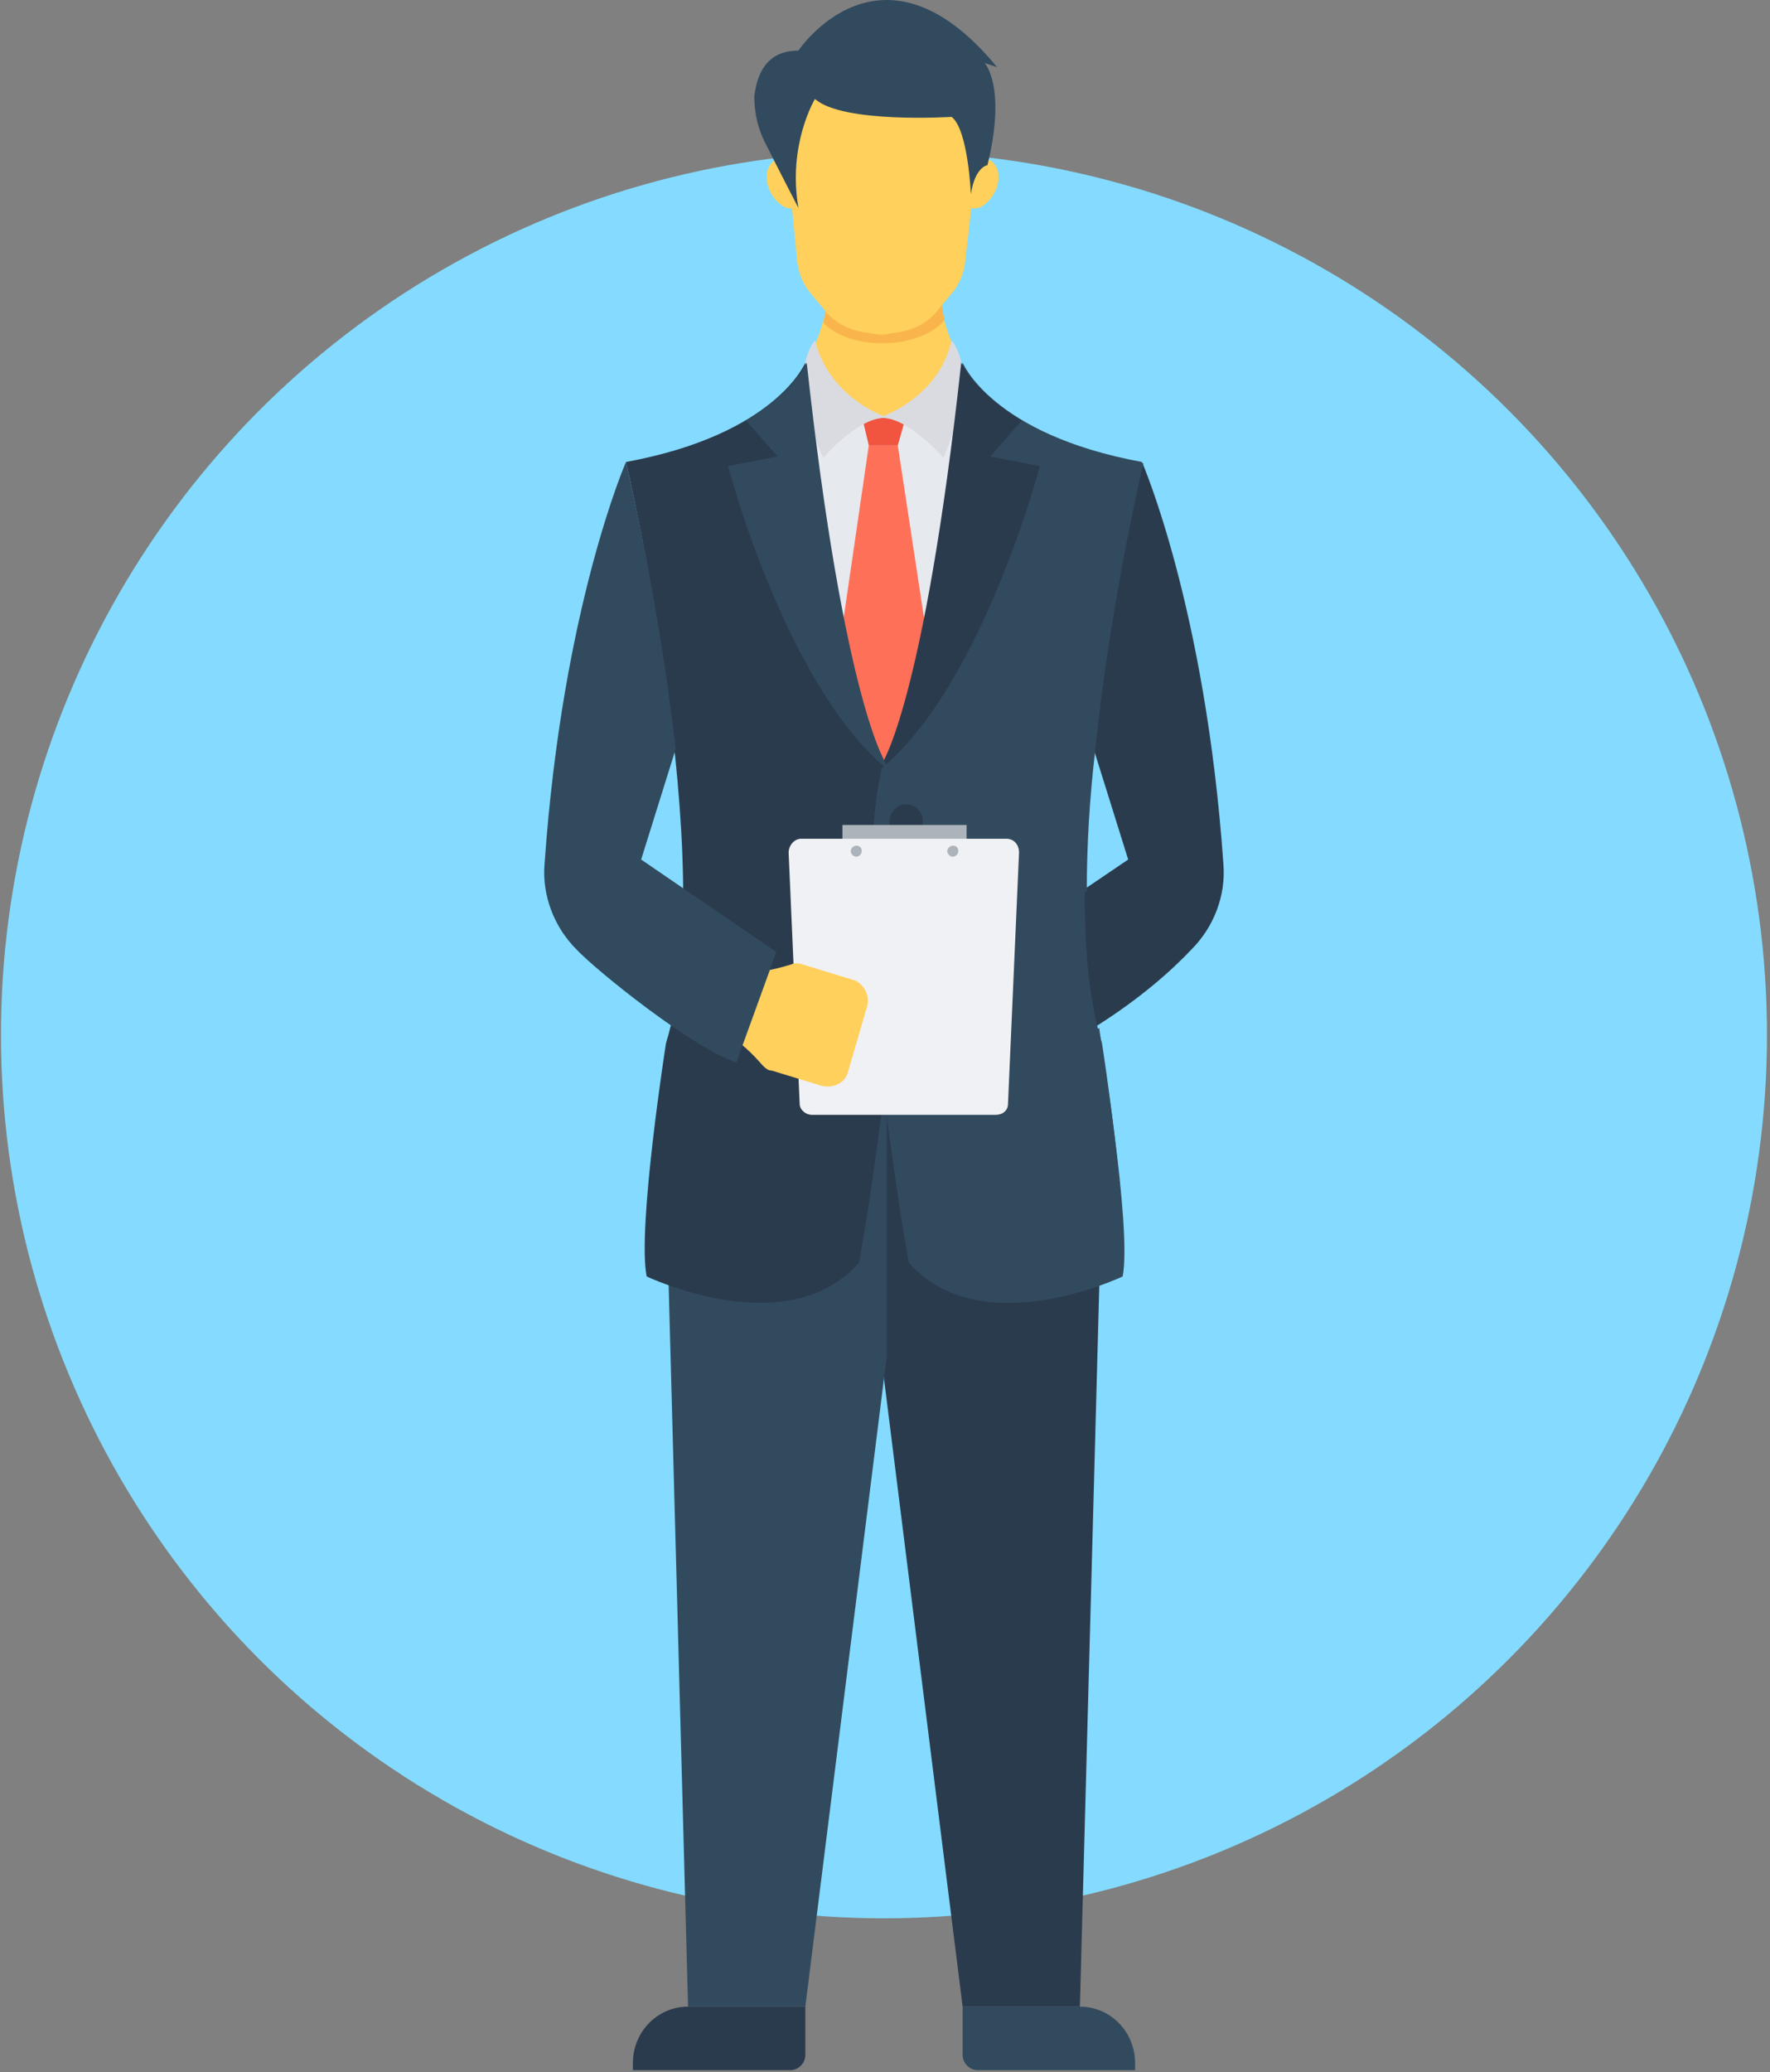 <svg xmlns="http://www.w3.org/2000/svg" width="435" height="509" viewBox="0 0 435 509">
  <rect x="0" y="0" width="435" height="509" fill="#808080" stroke="none"/>
  <g fill="none">
    <circle cx="217.248" cy="254.192" r="217.007" fill="#84DBFF"/>
    <g fill="#FFD05B" transform="translate(198 63)">
      <path d="M32.472,1.65 L19.248,0.972 L19.248,0.972 L19.248,0.972 L19.248,0.972 L19.248,0.972 L6.024,1.65 C6.024,1.65 7.041,13.518 1.277,24.029 L1.277,38.948 L19.248,44.712 L19.248,44.712 L19.248,44.712 L36.541,39.287 L36.541,22.673 C31.794,12.501 32.472,1.65 32.472,1.65 Z"/>
      <path d="M33.829,39.966 L36.542,22.673 C35.525,20.639 34.847,18.265 34.168,16.231 C33.829,14.536 33.49,12.84 33.151,11.484 L5.347,11.484 C5.008,13.179 4.669,14.875 3.991,16.909 C3.313,19.283 2.296,21.995 0.939,24.369 L4.669,40.305 L33.829,40.305 L33.829,39.966 Z"/>
    </g>
    <rect width="36.959" height="85.107" x="198.599" y="102.287" fill="#E6E9EE"/>
    <polygon fill="#FF7058" points="228.438 160.608 217.248 190.785 206.059 160.608 213.519 109.408 220.639 109.408"/>
    <polygon fill="#F1543F" points="220.639 109.408 213.519 109.408 211.823 102.287 222.674 102.287"/>
    <g fill="#D9DBE0" transform="translate(197 83)">
      <path d="M36.863,0.638 C36.863,0.638 44.323,8.098 34.829,29.459 C34.829,29.459 24.657,17.591 17.875,19.965 C18.214,19.966 33.472,15.558 36.863,0.638 Z"/>
      <path d="M3.295,0.638 C3.295,0.638 -4.165,8.098 5.329,29.459 C5.329,29.459 15.501,17.591 22.283,19.965 C21.944,19.966 7.025,15.558 3.295,0.638 Z"/>
    </g>
    <polygon fill="#2B3B4E" points="265.397 492.899 270.483 304.036 267.092 253.853 216.57 253.853 216.57 333.196 236.576 492.899"/>
    <polygon fill="#324A5E" points="197.921 492.899 217.927 333.196 217.927 253.853 167.405 253.853 164.014 304.036 169.1 492.899"/>
    <path fill="#2B3B4E" d="M300.66,212.147 C301.338,219.946 298.286,227.744 292.861,233.17 C287.775,238.595 279.976,245.377 269.804,251.819 C265.057,254.871 259.632,257.922 253.528,260.974 L243.695,233.848 L266.752,218.251 L277.263,211.13 L268.786,184.004 C272.516,147.723 280.654,113.477 280.654,113.477 C280.654,113.477 296.252,149.08 300.66,212.147 Z"/>
    <path fill="#324A5E" d="M236.576,89.064 C236.576,89.064 243.697,106.696 280.655,113.477 C280.655,113.477 257.259,212.825 270.822,256.227 C270.822,256.227 277.943,301.663 275.569,313.53 C275.569,313.53 240.984,330.145 223.352,310.139 C223.352,310.139 207.755,224.354 216.231,188.412 C216.57,188.073 227.421,172.815 236.576,89.064 Z"/>
    <path fill="#2B3B4E" d="M197.921,89.064 C197.921,89.064 190.8,106.696 153.842,113.477 C153.842,113.477 177.238,212.825 163.675,256.227 C163.675,256.227 156.554,301.663 158.928,313.53 C158.928,313.53 193.513,330.145 211.145,310.139 C211.145,310.139 226.742,224.354 218.266,188.412 C217.927,188.073 207.076,172.815 197.921,89.064 Z"/>
    <path fill="#324A5E" d="M275.908,313.53 C275.908,313.53 241.323,330.145 223.691,310.139 C223.691,310.139 208.433,226.049 216.57,189.429 C216.57,189.09 216.57,188.751 216.909,188.412 C216.909,188.412 227.42,173.154 236.575,89.403 C236.575,89.403 239.627,96.524 251.494,103.644 C258.275,107.713 267.43,111.443 280.993,113.816 C280.993,113.816 272.855,147.723 269.125,184.682 C267.769,196.21 267.091,207.739 267.091,218.928 L244.034,234.525 L253.867,261.651 C259.97,258.938 265.395,255.887 270.143,252.496 C270.144,253.514 278.281,301.323 275.908,313.53 Z"/>
    <path fill="#2B3B4E" d="M255.564,114.494 C255.564,114.494 241.323,168.746 216.232,189.09 C216.232,188.751 216.232,188.412 216.571,188.073 C216.571,188.073 227.082,172.815 236.237,89.064 C236.237,89.064 239.289,96.185 251.156,103.305 L243.357,112.121 L255.564,114.494 Z"/>
    <path fill="#324A5E" d="M178.933,114.494 C178.933,114.494 193.174,168.746 218.265,189.09 C218.265,188.751 218.265,188.412 217.926,188.073 C217.926,188.073 207.415,172.815 198.26,89.064 C198.26,89.064 195.208,96.185 183.341,103.305 L191.14,112.121 L178.933,114.494 Z"/>
    <g fill="#2B3B4E" transform="translate(218 197)">
      <path d="M8.742,4.975 C8.742,7.349 7.047,9.383 4.673,9.383 C2.639,9.383 0.604,7.349 0.604,4.975 C0.604,2.601 2.299,0.567 4.673,0.567 C7.047,0.567 9.082,2.601 8.742,4.975 Z"/>
      <circle cx="5.352" cy="52.784" r="4.408"/>
      <circle cx="5.352" cy="22.268" r="4.408"/>
    </g>
    <path fill="#324A5E" d="M265.397,492.899 L236.576,492.899 L236.576,504.767 C236.576,506.801 238.271,508.497 240.306,508.497 L278.96,508.497 L278.96,506.802 C278.96,499.003 272.856,492.899 265.397,492.899 Z"/>
    <path fill="#2B3B4E" d="M169.1,492.899 L197.921,492.899 L197.921,504.767 C197.921,506.801 196.226,508.497 194.191,508.497 L155.537,508.497 L155.537,506.802 C155.537,499.003 161.64,492.899 169.1,492.899 Z"/>
    <path fill="#F9B54C" d="M203.346,74.484 C203.007,75.84 202.668,77.536 202.329,79.231 C205.042,82.283 210.467,84.317 216.909,84.317 C223.69,84.317 229.455,81.943 232.167,78.553 C231.828,77.197 231.489,75.84 231.489,74.484 C231.489,74.484 203.346,74.484 203.346,74.484 Z"/>
    <g fill="#FFD05B" transform="translate(188 21)">
      <path d="M28.909,0.927 L3.818,0.927 L7.887,42.972 C8.226,46.024 9.243,48.736 11.278,51.11 L14.669,55.179 C17.042,58.231 20.433,59.926 24.163,60.604 L26.536,60.943 C27.892,61.282 29.249,61.282 30.605,60.943 L32.979,60.604 C36.709,59.926 40.1,58.23 42.473,55.179 L45.864,51.11 C47.898,48.736 48.916,46.024 49.255,42.972 L54.002,0.927 L28.909,0.927 Z"/>
      <path d="M56.713 25.68C55.357 28.732 52.644 30.766 50.61 30.088 48.576 29.41 47.558 26.019 48.915 22.628 50.271 19.576 52.984 17.542 55.018 18.22 57.391 19.237 58.07 22.628 56.713 25.68zM1.105 25.68C2.461 28.732 5.174 30.766 7.208 30.088 9.242 29.41 10.26 26.019 8.903 22.628 7.547 19.576 4.834 17.542 2.8 18.22.427 19.237-.251 22.628 1.105 25.68z"/>
    </g>
    <path fill="#324A5E" d="M11.226,12.433 C11.226,12.433 31.57,-18.084 60.052,16.502 L57,15.485 C57,15.485 62.425,21.249 57.678,40.576 C57.678,40.576 54.626,40.915 53.609,47.697 C53.609,47.697 52.931,31.761 48.862,28.709 C48.862,28.709 22.075,30.404 15.294,24.301 C15.294,24.301 8.513,35.49 11.225,51.088 C11.225,51.088 6.139,41.255 3.426,35.83 C1.392,32.1 0.374,28.031 0.374,23.623 C1.054,18.536 3.088,12.433 11.226,12.433 Z" transform="translate(185)"/>
    <g transform="translate(172 202)">
      <polygon fill="#ACB3BA" points="65.556 9.793 35.04 9.793 35.04 .638 65.556 .638"/>
      <path fill="#F0F1F4" d="M72.677,71.843 L27.58,71.843 C25.885,71.843 24.528,70.487 24.528,69.13 L21.815,7.419 C21.815,5.724 23.171,4.028 24.867,4.028 L75.389,4.028 C77.084,4.028 78.441,5.384 78.441,7.419 L75.728,69.13 C75.728,70.826 74.372,71.843 72.677,71.843 Z"/>
      <g fill="#ACB3BA" transform="translate(37 5)">
        <path d="M26.522 2.081C26.522 2.759 25.844 3.437 25.166 3.437 24.488 3.437 23.81 2.759 23.81 2.081 23.81 1.403 24.488.725 25.166.725 25.844.724 26.522 1.063 26.522 2.081zM2.787 2.081C2.787 2.759 2.109 3.437 1.431 3.437.753 3.437.075 2.759.075 2.081.075 1.403.753.725 1.431.725 2.108.724 2.787 1.063 2.787 2.081z"/>
      </g>
      <path fill="#FFD05B" d="M37.413,38.614 L25.206,34.884 C24.189,34.545 23.172,34.545 22.493,34.884 C19.102,35.901 15.372,36.918 11.982,36.579 L3.844,35.901 L0.114,48.786 L7.235,52.516 C10.287,54.211 12.999,56.924 15.373,59.637 C16.051,60.315 16.729,60.993 17.746,60.993 L29.953,64.723 C32.666,65.401 35.717,64.045 36.395,61.332 L41.142,45.057 C41.821,42.344 40.126,39.292 37.413,38.614 Z"/>
    </g>
    <path fill="#324A5E" d="M133.836,212.147 C133.158,219.946 136.21,227.744 141.635,233.17 C146.721,238.595 170.456,257.583 180.967,260.974 L190.8,233.848 L157.571,211.13 L166.048,184.004 C161.979,147.723 153.841,113.477 153.841,113.477 C153.841,113.477 138.244,149.08 133.836,212.147 Z"/>
  </g>
</svg>
